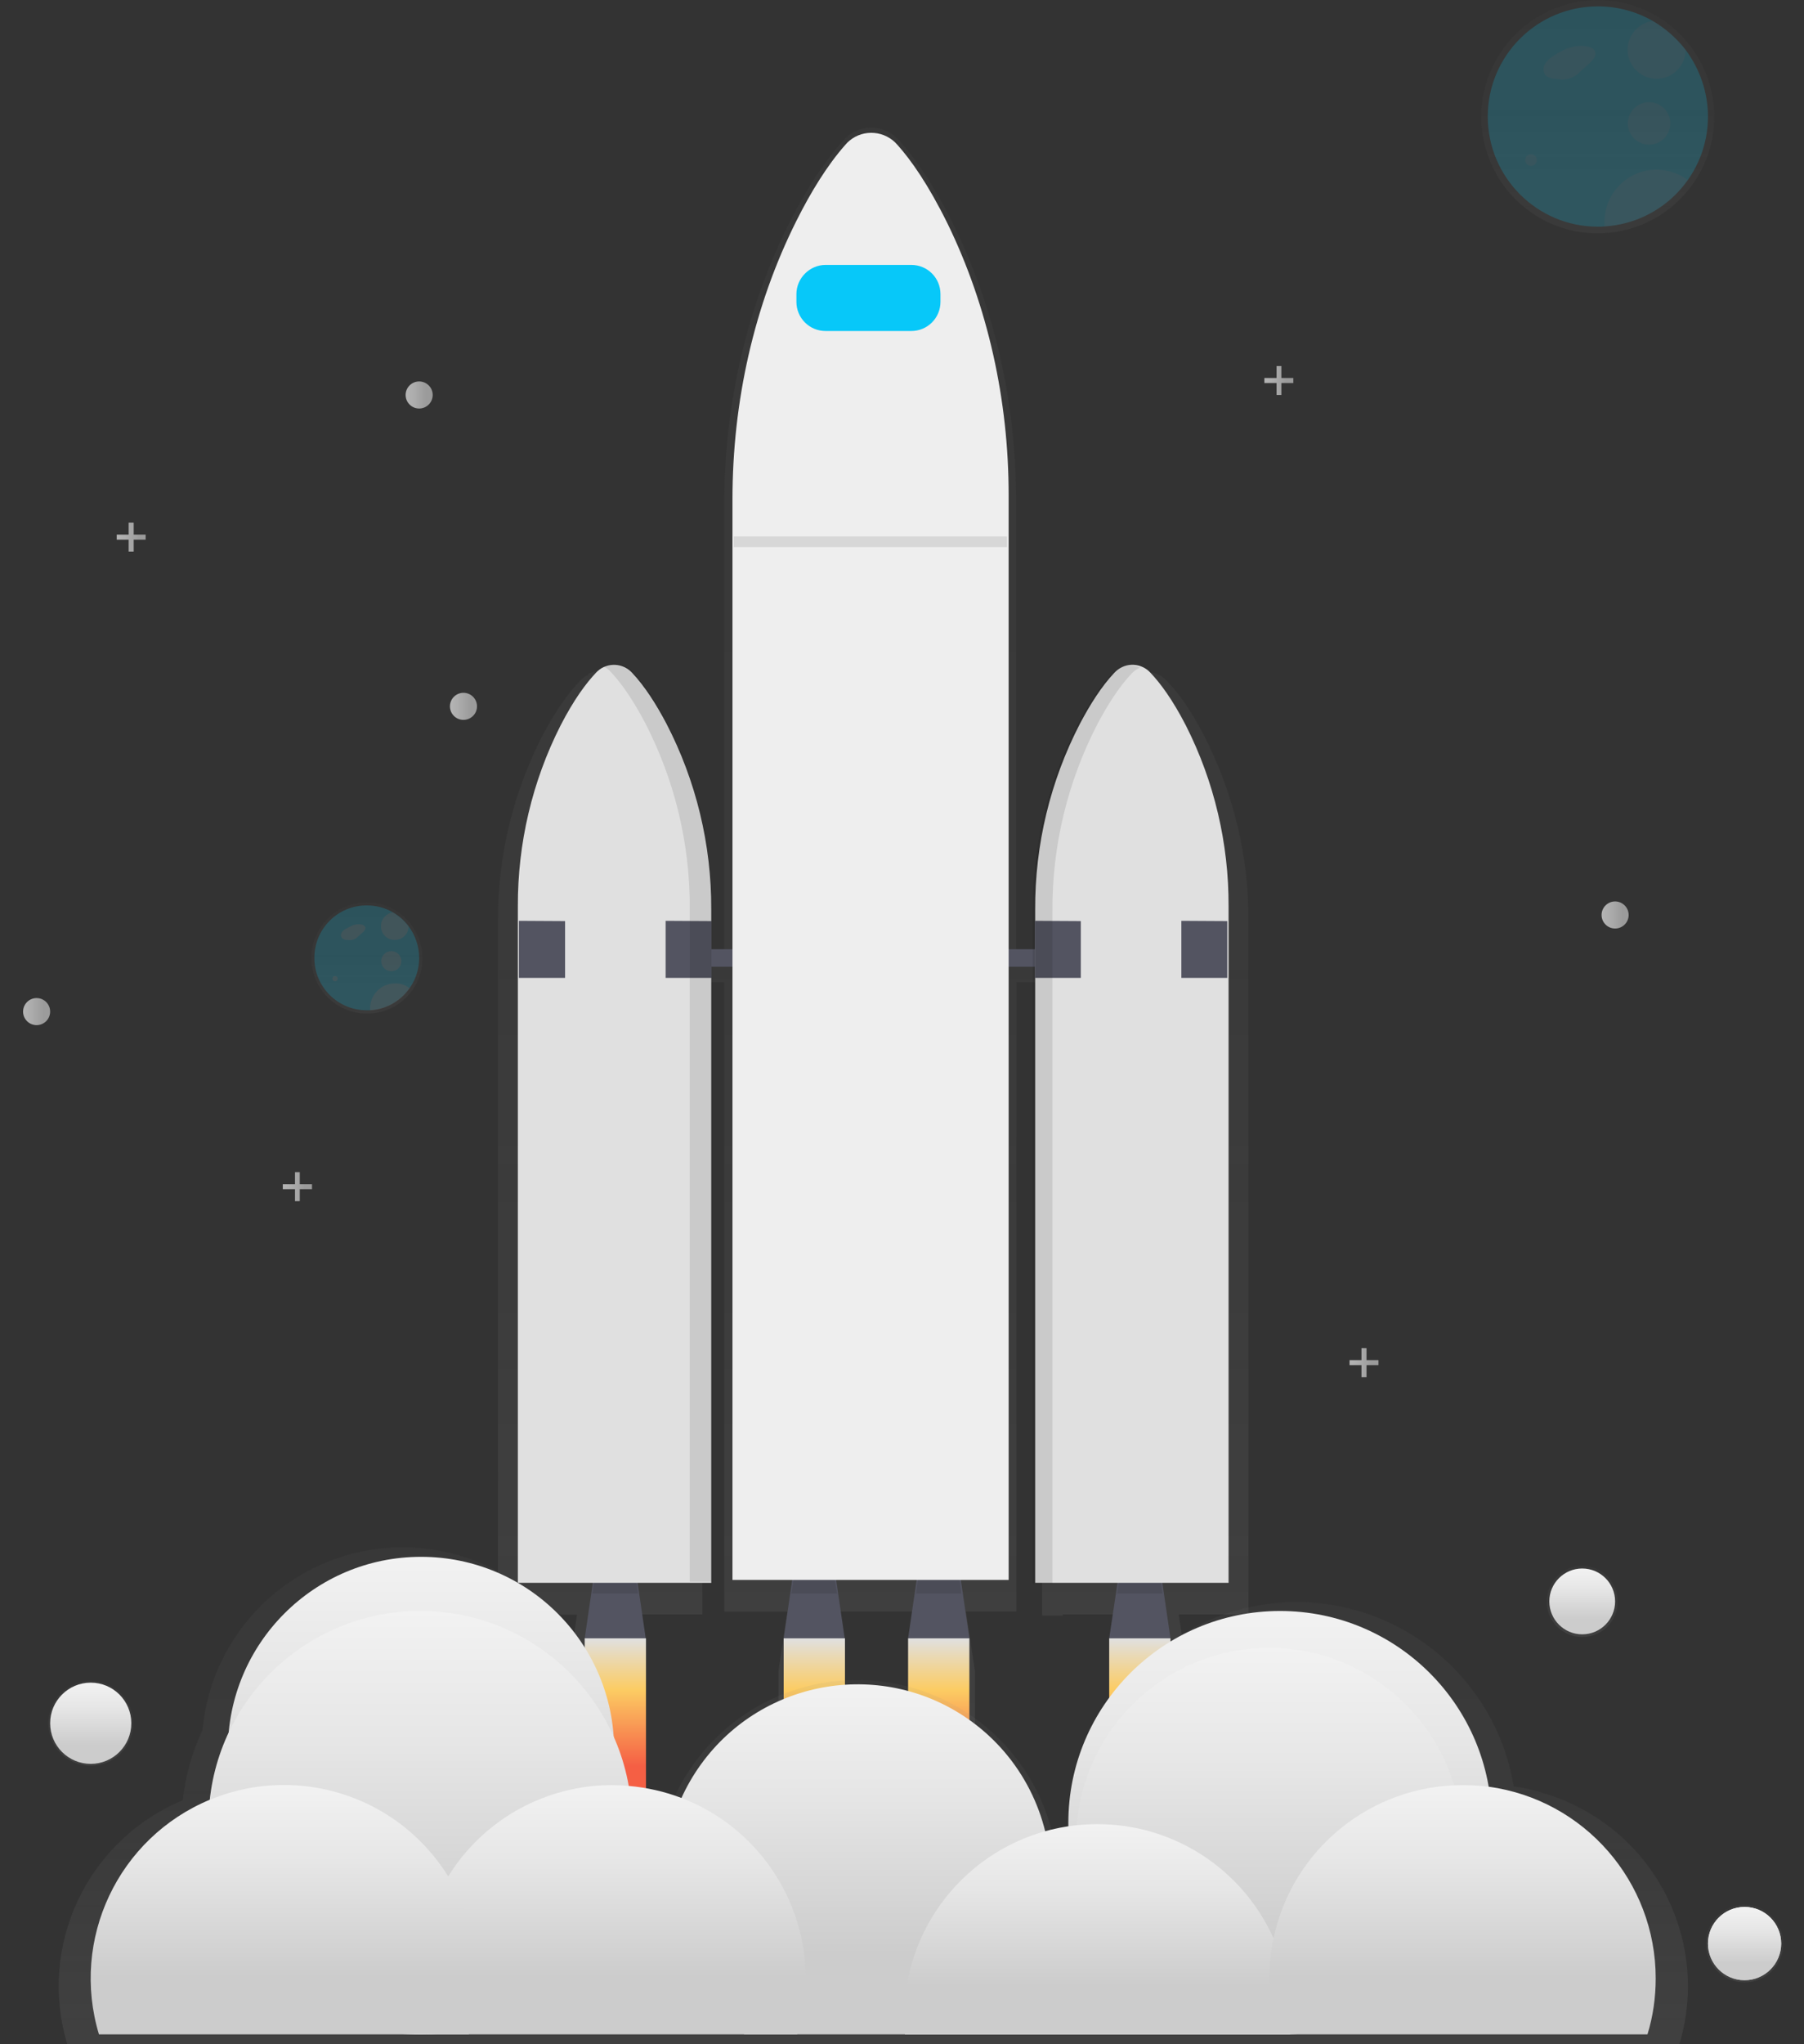 <?xml version="1.0" encoding="utf-8"?>
<!-- Generator: Adobe Illustrator 24.1.0, SVG Export Plug-In . SVG Version: 6.00 Build 0)  -->
<svg version="1.1" id="_x36_1f8f3fd-6b56-45c5-89f2-afa0c413a7fa"
	 xmlns="http://www.w3.org/2000/svg" xmlns:xlink="http://www.w3.org/1999/xlink" x="0px" y="0px" viewBox="0 0 680 770.1"
	 style="enable-background:new 0 0 680 770.1;" xml:space="preserve">
<rect x="0" y="0" width="680" height="770.1" fill="#333333" stroke="none"/>
<style type="text/css">
	.st0{opacity:0.7;}
	.st1{fill:url(#SVGID_1_);}
	.st2{fill:#535461;}
	.st3{opacity:0.1;}
	.st4{fill:#E0E0E0;}
	.st5{fill:url(#SVGID_2_);}
	.st6{fill:url(#SVGID_3_);}
	.st7{fill:url(#SVGID_4_);}
	.st8{fill:url(#SVGID_5_);}
	.st9{fill:#EEEEEE;}
	.st10{fill:#07C8F9;}
	.st11{fill:url(#SVGID_6_);}
	.st12{fill:url(#SVGID_7_);}
	.st13{fill:url(#SVGID_8_);}
	.st14{fill:url(#SVGID_9_);}
	.st15{fill:url(#SVGID_10_);}
	.st16{fill:url(#SVGID_11_);}
	.st17{fill:url(#SVGID_12_);}
	.st18{fill:url(#SVGID_13_);}
	.st19{fill:url(#SVGID_14_);}
	.st20{fill:url(#SVGID_15_);}
	.st21{fill:url(#SVGID_16_);}
	.st22{fill:url(#SVGID_17_);}
	.st23{fill:url(#SVGID_18_);}
	.st24{fill:url(#SVGID_19_);}
	.st25{fill:url(#SVGID_20_);}
	.st26{fill:url(#SVGID_21_);}
	.st27{opacity:0.4;}
	.st28{fill:url(#SVGID_22_);}
	.st29{opacity:0.2;fill:#07C8F9;enable-background:new    ;}
	.st30{opacity:5.000000e-02;fill:#F55F44;enable-background:new    ;}
	.st31{opacity:0.68;fill:url(#SVGID_23_);enable-background:new    ;}
	.st32{opacity:0.68;fill:url(#SVGID_24_);enable-background:new    ;}
	.st33{opacity:0.68;fill:url(#SVGID_25_);enable-background:new    ;}
	.st34{opacity:0.68;fill:url(#SVGID_26_);enable-background:new    ;}
	.st35{opacity:0.68;fill:url(#SVGID_27_);enable-background:new    ;}
	.st36{opacity:0.68;fill:url(#SVGID_28_);enable-background:new    ;}
	.st37{opacity:0.68;fill:url(#SVGID_29_);enable-background:new    ;}
	.st38{opacity:0.68;fill:url(#SVGID_30_);enable-background:new    ;}
	.st39{fill:url(#SVGID_31_);}
	.st40{fill:url(#SVGID_32_);}
	.st41{opacity:0.1;fill:#F55F44;enable-background:new    ;}
</style>
<g class="st0">
	
		<linearGradient id="SVGID_1_" gradientUnits="userSpaceOnUse" x1="466.56" y1="778.95" x2="466.56" y2="133.056" gradientTransform="matrix(1 0 0 1 -137.41 -84.95)">
		<stop  offset="0" style="stop-color:#808080;stop-opacity:0.25"/>
		<stop  offset="0.54" style="stop-color:#808080;stop-opacity:0.12"/>
		<stop  offset="1" style="stop-color:#808080;stop-opacity:0.1"/>
	</linearGradient>
	<path class="st1" d="M470.6,346.6c0.1-24.4-5.8-48.4-17-70c-5.3-10.2-10.2-16.5-14-20.3c-2.9-3.1-7.5-4-11.4-2.2
		c-1.5,0.5-2.9,1.4-4,2.6c-5.1,5.3-9.7,12.2-13.7,19.6c-11.8,22.1-18,46.8-17.9,71.9v15.1H383v-175c0-36.7-8.2-72.9-24.3-105
		c-7.6-15.2-14.6-24.7-19.9-30.5c-5-5.7-13.8-6.3-19.5-1.3c-0.5,0.4-0.9,0.8-1.3,1.3c-7.2,7.9-13.8,18.3-19.5,29.3
		c-16.9,32.8-25.5,70-25.5,107.8v173.4h-8.3v-15.8c0.1-25.1-6-49.8-17.9-71.9c-4-7.4-8.6-14.3-13.6-19.6c-3-3.2-7.7-4-11.6-2.1
		l0.4,0.2c-1.2,0.5-2.3,1.3-3.3,2.3c-3.8,3.9-8.6,10.2-14,20.3c-11.2,21.6-17.1,45.6-17,70v261.6h29.8l-3.3,21.5V694h24.4v-64.3
		l-3.3-21.5h29.4V370h8.3v237.2h23.8l-3.4,22.6V694h24.4v-64.3l-3.4-22.6h32.1l-3.4,22.6V694h24.4v-64.3l-3.4-22.6h19V370h9.7v238.6
		h7.8v-0.4h25.9l-3.3,21.5V694h24.4v-64.3l-3.3-21.5h26.3L470.6,346.6L470.6,346.6z"/>
</g>
<polygon class="st2" points="243.4,617.2 220.4,617.2 224.5,589.2 239.3,589.2 "/>
<g class="st3">
	<polygon points="223.3,600.3 240.5,600.3 239.3,592.5 224.5,592.5 	"/>
</g>
<polygon class="st2" points="441.2,617.2 418.1,617.2 422.3,589.2 437.1,589.2 "/>
<g class="st3">
	<polygon points="421.1,600.3 438.2,600.3 437.1,592.5 422.3,592.5 	"/>
</g>
<polygon class="st2" points="318.4,617.2 295.4,617.2 299.5,589.2 314.3,589.2 "/>
<g class="st3">
	<polygon points="298.3,600.3 315.5,600.3 314.3,592.5 299.5,592.5 	"/>
</g>
<polygon class="st2" points="365.4,617.2 342.3,617.2 346.4,589.2 361.3,589.2 "/>
<g class="st3">
	<polygon points="345.3,600.3 362.4,600.3 361.3,592.5 346.4,592.5 	"/>
</g>
<rect x="243.4" y="357.6" class="st2" width="164.8" height="6.6"/>
<path class="st4" d="M433.7,253.5c-3.4-3.8-9.3-4.1-13.1-0.6c-0.2,0.2-0.4,0.4-0.6,0.6c-4.8,5.1-9.1,11.9-12.9,19.1
	c-11.2,21.6-17,45.6-16.9,70v253.7h72.9V341.5c0.1-23.7-5.4-47.1-16.1-68.2C441.9,263.4,437.3,257.3,433.7,253.5z"/>
<path class="st4" d="M224.6,253.5c3.4-3.8,9.3-4.1,13.1-0.6c0.2,0.2,0.4,0.4,0.6,0.6c4.8,5.1,9.1,11.9,12.9,19.1
	c11.2,21.6,17,45.6,16.9,70v253.7h-72.9V341.5c-0.1-23.7,5.4-47.1,16.1-68.2C216.4,263.4,221,257.3,224.6,253.5z"/>
<polygon class="st2" points="195.6,346.9 213,347 213,368.4 195.6,368.4 "/>
<polygon class="st2" points="250.9,346.9 268.2,347 268.2,368.4 250.9,368.4 "/>
<polygon class="st2" points="390.1,346.9 407.4,347 407.4,368.4 390.1,368.4 "/>
<polygon class="st2" points="445.3,346.9 462.6,347 462.6,368.4 445.3,368.4 "/>
<g class="st3">
	<path d="M251.3,272.2c-3.8-7.2-8.1-14-12.9-19.1c-2.8-3.1-7.3-3.9-11-2.1c1,0.5,2,1.2,2.8,2.1c4.8,5.1,9.1,11.9,12.9,19.1
		c11.2,21.6,17,45.6,16.9,70v253.7h8.2V342.3C268.3,317.9,262.5,293.9,251.3,272.2z"/>
</g>
<g class="st3">
	<path d="M413.6,272.9c3.8-7.2,8.1-14,12.9-19.1c0.9-1,2-1.7,3.2-2.3c-3.7-1.6-7.9-0.7-10.6,2.3c-4.8,5.1-9.1,11.9-12.9,19.1
		c-11.2,21.6-17,45.6-16.9,70v253.7h7.4V343C396.6,318.6,402.4,294.6,413.6,272.9z"/>
</g>
<linearGradient id="SVGID_2_" gradientUnits="userSpaceOnUse" x1="231.95" y1="637.2" x2="231.95" y2="699.8" gradientTransform="matrix(1 0 0 1 0 -20)">
	<stop  offset="0" style="stop-color:#E0E0E0"/>
	<stop  offset="0.31" style="stop-color:#FCCC63"/>
	<stop  offset="0.77" style="stop-color:#F55F44"/>
</linearGradient>
<rect x="220.4" y="617.2" class="st5" width="23.1" height="62.6"/>
<linearGradient id="SVGID_3_" gradientUnits="userSpaceOnUse" x1="306.95" y1="637.2" x2="306.95" y2="699.8" gradientTransform="matrix(1 0 0 1 0 -20)">
	<stop  offset="0" style="stop-color:#E0E0E0"/>
	<stop  offset="0.31" style="stop-color:#FCCC63"/>
	<stop  offset="0.77" style="stop-color:#F55F44"/>
</linearGradient>
<rect x="295.4" y="617.2" class="st6" width="23.1" height="62.6"/>
<linearGradient id="SVGID_4_" gradientUnits="userSpaceOnUse" x1="353.85" y1="637.2" x2="353.85" y2="699.8" gradientTransform="matrix(1 0 0 1 0 -20)">
	<stop  offset="0" style="stop-color:#E0E0E0"/>
	<stop  offset="0.31" style="stop-color:#FCCC63"/>
	<stop  offset="0.77" style="stop-color:#F55F44"/>
</linearGradient>
<rect x="342.3" y="617.2" class="st7" width="23.1" height="62.6"/>
<linearGradient id="SVGID_5_" gradientUnits="userSpaceOnUse" x1="429.65" y1="637.2" x2="429.65" y2="699.8" gradientTransform="matrix(1 0 0 1 0 -20)">
	<stop  offset="0" style="stop-color:#E0E0E0"/>
	<stop  offset="0.31" style="stop-color:#FCCC63"/>
	<stop  offset="0.77" style="stop-color:#F55F44"/>
</linearGradient>
<rect x="418.1" y="617.2" class="st8" width="23.1" height="62.6"/>
<path class="st9" d="M338.3,54.6c-4.6-5.4-12.7-6.1-18.1-1.6c-0.6,0.5-1.1,1-1.6,1.6c-6.8,7.7-13,17.8-18.4,28.6
	c-16,31.9-24.1,68.2-24.1,104.9v407.1h104.1V186.5c0-35.7-7.8-71-23-102.2C349.9,69.5,343.4,60.3,338.3,54.6z"/>
<path class="st10" d="M311.2,99.8h32.3c6.1,0,11,4.9,11,11v2.9c0,6.1-4.9,11-11,11h-32.3c-6.1,0-11-4.9-11-11v-2.9
	C300.2,104.8,305.2,99.8,311.2,99.8z"/>
<g class="st0">
	
		<linearGradient id="SVGID_6_" gradientUnits="userSpaceOnUse" x1="466.6" y1="855.15" x2="466.6" y2="667.889" gradientTransform="matrix(1 0 0 1 -137.41 -84.95)">
		<stop  offset="0" style="stop-color:#808080;stop-opacity:0.25"/>
		<stop  offset="0.54" style="stop-color:#808080;stop-opacity:0.12"/>
		<stop  offset="1" style="stop-color:#808080;stop-opacity:0.1"/>
	</linearGradient>
	<path class="st11" d="M570.6,673L570.6,673c-7.5-45.2-50.2-75.8-95.5-68.3c-40.2,6.7-69.7,41.6-69.4,82.4c0,0.4,0,0.8,0,1.2l0,0
		c-3.1,0.5-6.1,1.1-9.1,2c-10.2-40.6-51.4-65.3-92-55.1c-22.4,5.6-41,21.2-50.6,42.2c-6.7-2.6-13.8-4.2-20.9-4.8l0,0
		c-1.1-6.5-3.1-12.8-5.7-18.8c-2.7-41.8-38.8-73.4-80.6-70.7c-37.2,2.4-67.1,31.6-70.5,68.7c-3.9,8.3-6.4,17.2-7.4,26.4l0,0
		c-36,15-54.8,54.7-43.5,92H633c12.1-40.1-10.6-82.4-50.7-94.5C578.4,674.4,574.5,673.5,570.6,673z"/>
</g>
<linearGradient id="SVGID_7_" gradientUnits="userSpaceOnUse" x1="158.7" y1="606.5" x2="158.7" y2="752.1" gradientTransform="matrix(1 0 0 1 0 -20)">
	<stop  offset="0" style="stop-color:#F2F2F2"/>
	<stop  offset="0.31" style="stop-color:#E6E6E6"/>
	<stop  offset="0.77" style="stop-color:#CCCCCC"/>
</linearGradient>
<circle class="st12" cx="158.7" cy="659.3" r="72.8"/>
<linearGradient id="SVGID_8_" gradientUnits="userSpaceOnUse" x1="158.4" y1="626.9" x2="158.4" y2="786.5" gradientTransform="matrix(1 0 0 1 0 -20)">
	<stop  offset="0" style="stop-color:#F2F2F2"/>
	<stop  offset="0.31" style="stop-color:#E6E6E6"/>
	<stop  offset="0.77" style="stop-color:#CCCCCC"/>
</linearGradient>
<circle class="st13" cx="158.4" cy="686.7" r="79.8"/>
<linearGradient id="SVGID_9_" gradientUnits="userSpaceOnUse" x1="482.5" y1="626.9" x2="482.5" y2="786.5" gradientTransform="matrix(1 0 0 1 0 -20)">
	<stop  offset="0" style="stop-color:#F2F2F2"/>
	<stop  offset="0.31" style="stop-color:#E6E6E6"/>
	<stop  offset="0.77" style="stop-color:#CCCCCC"/>
</linearGradient>
<circle class="st14" cx="482.5" cy="686.7" r="79.8"/>
<linearGradient id="SVGID_10_" gradientUnits="userSpaceOnUse" x1="478.4" y1="640.8" x2="478.4" y2="786.4" gradientTransform="matrix(1 0 0 1 0 -20)">
	<stop  offset="0" style="stop-color:#F2F2F2"/>
	<stop  offset="0.31" style="stop-color:#E6E6E6"/>
	<stop  offset="0.77" style="stop-color:#CCCCCC"/>
</linearGradient>
<circle class="st15" cx="478.4" cy="693.6" r="72.8"/>
<linearGradient id="SVGID_11_" gradientUnits="userSpaceOnUse" x1="460.675" y1="719.48" x2="460.675" y2="851.35" gradientTransform="matrix(1 0 0 1 -137.41 -84.95)">
	<stop  offset="0" style="stop-color:#F2F2F2"/>
	<stop  offset="0.31" style="stop-color:#E6E6E6"/>
	<stop  offset="0.77" style="stop-color:#CCCCCC"/>
</linearGradient>
<path class="st16" d="M396.1,707.4c0,23.4-11.2,45.3-30.1,59h-85.4c-32.6-23.6-39.9-69.1-16.4-101.7c23.6-32.6,69.1-39.9,101.7-16.4
	C384.9,662,396.1,684,396.1,707.4L396.1,707.4z"/>
<linearGradient id="SVGID_12_" gradientUnits="userSpaceOnUse" x1="368.248" y1="757.45" x2="368.248" y2="851.35" gradientTransform="matrix(1 0 0 1 -137.41 -84.95)">
	<stop  offset="0" style="stop-color:#F2F2F2"/>
	<stop  offset="0.31" style="stop-color:#E6E6E6"/>
	<stop  offset="0.77" style="stop-color:#CCCCCC"/>
</linearGradient>
<path class="st17" d="M303.6,745.3c0,7.2-1,14.3-3.1,21.1H161.1 M161.1,766.4c-11.6-38.5,10.1-79.1,48.6-90.8
	c6.7-2,13.6-3.1,20.6-3.1h0.5c2,0,4.1,0.1,6.1,0.3c6.9,0.6,13.6,2.1,20.1,4.6c28.1,10.8,46.7,37.9,46.7,68L161.1,766.4z"/>
<linearGradient id="SVGID_13_" gradientUnits="userSpaceOnUse" x1="551.06" y1="772" x2="551.06" y2="851.3" gradientTransform="matrix(1 0 0 1 -137.41 -84.95)">
	<stop  offset="0" style="stop-color:#F2F2F2"/>
	<stop  offset="0.31" style="stop-color:#E6E6E6"/>
	<stop  offset="0.77" style="stop-color:#CCCCCC"/>
</linearGradient>
<path class="st18" d="M486.5,759.9c0,2.2-0.1,4.3-0.3,6.5v0.1H341.1c-0.2-2.2-0.3-4.3-0.3-6.5c0-36,26.3-66.6,61.9-72
	c3.6-0.5,7.2-0.8,10.9-0.8c1.9,0,3.7,0.1,5.5,0.2c26.6,2,49.9,18.4,60.9,42.7c0.3,0.7,0.6,1.3,0.9,2
	C484.6,740.8,486.5,750.3,486.5,759.9z"/>
<linearGradient id="SVGID_14_" gradientUnits="userSpaceOnUse" x1="688.7" y1="757.45" x2="688.7" y2="851.35" gradientTransform="matrix(1 0 0 1 -137.41 -84.95)">
	<stop  offset="0" style="stop-color:#F2F2F2"/>
	<stop  offset="0.31" style="stop-color:#E6E6E6"/>
	<stop  offset="0.77" style="stop-color:#CCCCCC"/>
</linearGradient>
<path class="st19" d="M624.1,745.3c0,7.2-1,14.3-3.1,21.1H481.6l0,0c-3.4-11.2-4-23-1.9-34.5c0.1-0.6,0.2-1.3,0.4-1.9
	c7.2-33.6,36.9-57.5,71.2-57.5c2.3,0,4.5,0.1,6.8,0.3c1,0.1,2,0.2,3,0.3C597.2,678,624.1,708.9,624.1,745.3z"/>
<linearGradient id="SVGID_15_" gradientUnits="userSpaceOnUse" x1="244.445" y1="757.399" x2="244.445" y2="851.35" gradientTransform="matrix(1 0 0 1 -137.41 -84.95)">
	<stop  offset="0" style="stop-color:#F2F2F2"/>
	<stop  offset="0.31" style="stop-color:#E6E6E6"/>
	<stop  offset="0.77" style="stop-color:#CCCCCC"/>
</linearGradient>
<path class="st20" d="M176.7,766.4c0.2-0.8,0.5-1.5,0.7-2.3c10.4-38.9-12.7-78.8-51.6-89.2c-12.5-3.3-25.7-3.3-38.2,0.2
	c-2.9,0.8-5.7,1.8-8.5,2.9c-34.6,14.4-52.6,52.6-41.8,88.4L176.7,766.4L176.7,766.4z"/>
<g class="st0">
	
		<linearGradient id="SVGID_16_" gradientUnits="userSpaceOnUse" x1="596.4" y1="636.63" x2="596.4" y2="609.91" gradientTransform="matrix(1 0 0 1 0 -20)">
		<stop  offset="0" style="stop-color:#808080;stop-opacity:0.25"/>
		<stop  offset="0.54" style="stop-color:#808080;stop-opacity:0.12"/>
		<stop  offset="1" style="stop-color:#808080;stop-opacity:0.1"/>
	</linearGradient>
	<circle class="st21" cx="596.4" cy="603.3" r="13.4"/>
</g>
<linearGradient id="SVGID_17_" gradientUnits="userSpaceOnUse" x1="596.4" y1="610.9" x2="596.4" y2="635.66" gradientTransform="matrix(1 0 0 1 0 -20)">
	<stop  offset="0" style="stop-color:#F2F2F2"/>
	<stop  offset="0.31" style="stop-color:#E6E6E6"/>
	<stop  offset="0.77" style="stop-color:#CCCCCC"/>
</linearGradient>
<circle class="st22" cx="596.4" cy="603.3" r="12.4"/>
<g class="st0">
	
		<linearGradient id="SVGID_18_" gradientUnits="userSpaceOnUse" x1="657.6" y1="766.75" x2="657.6" y2="737.61" gradientTransform="matrix(1 0 0 1 0 -20)">
		<stop  offset="0" style="stop-color:#808080;stop-opacity:0.25"/>
		<stop  offset="0.54" style="stop-color:#808080;stop-opacity:0.12"/>
		<stop  offset="1" style="stop-color:#808080;stop-opacity:0.1"/>
	</linearGradient>
	<circle class="st23" cx="657.6" cy="732.2" r="14.6"/>
</g>
<linearGradient id="SVGID_19_" gradientUnits="userSpaceOnUse" x1="657.6" y1="738.34" x2="657.6" y2="766.02" gradientTransform="matrix(1 0 0 1 0 -20)">
	<stop  offset="0" style="stop-color:#F2F2F2"/>
	<stop  offset="0.31" style="stop-color:#E0E0E0"/>
	<stop  offset="0.77" style="stop-color:#B3B3B3"/>
</linearGradient>
<circle class="st24" cx="657.6" cy="732.2" r="13.8"/>
<g class="st0">
	
		<linearGradient id="SVGID_20_" gradientUnits="userSpaceOnUse" x1="34.2" y1="685.16" x2="34.2" y2="653.16" gradientTransform="matrix(1 0 0 1 0 -20)">
		<stop  offset="0" style="stop-color:#808080;stop-opacity:0.25"/>
		<stop  offset="0.54" style="stop-color:#808080;stop-opacity:0.12"/>
		<stop  offset="1" style="stop-color:#808080;stop-opacity:0.1"/>
	</linearGradient>
	<circle class="st25" cx="34.2" cy="649.2" r="16"/>
</g>
<linearGradient id="SVGID_21_" gradientUnits="userSpaceOnUse" x1="34.2" y1="653.86" x2="34.2" y2="684.46" gradientTransform="matrix(1 0 0 1 0 -20)">
	<stop  offset="0" style="stop-color:#F2F2F2"/>
	<stop  offset="0.31" style="stop-color:#E6E6E6"/>
	<stop  offset="0.77" style="stop-color:#CCCCCC"/>
</linearGradient>
<circle class="st26" cx="34.2" cy="649.2" r="15.3"/>
<g class="st27">
	
		<linearGradient id="SVGID_22_" gradientUnits="userSpaceOnUse" x1="739.68" y1="172.85" x2="739.68" y2="85.004" gradientTransform="matrix(1 0 0 1 -137.41 -84.95)">
		<stop  offset="0" style="stop-color:#808080;stop-opacity:0.25"/>
		<stop  offset="0.54" style="stop-color:#808080;stop-opacity:0.12"/>
		<stop  offset="1" style="stop-color:#808080;stop-opacity:0.1"/>
	</linearGradient>
	<path class="st28" d="M637.3,17.5L637.3,17.5c-3.5-4.7-8-8.6-13.1-11.6l0,0c-21-12.1-47.9-4.8-60,16.2s-4.8,47.9,16.2,60
		c6.6,3.8,14.1,5.8,21.8,5.8c0.9,0,1.9,0,2.8-0.1c24.2-1.5,42.6-22.4,41.1-46.6C645.5,32.6,642.5,24.4,637.3,17.5L637.3,17.5z"/>
</g>
<path class="st29" d="M643.8,43.9c0,21.9-17,40-38.9,41.4c-0.9,0.1-1.8,0.1-2.6,0.1c-22.9,0-41.5-18.6-41.5-41.5
	s18.6-41.5,41.5-41.5c7.3,0,14.4,1.9,20.7,5.5l0,0c4.8,2.8,9,6.5,12.4,10.9l0,0C640.8,26.1,643.8,34.9,643.8,43.9z"/>
<path class="st30" d="M592,17.6c-2.1,0.9-4.2,2-6.2,3.3c-1.3,0.7-2.5,1.8-3.3,3c-0.9,1.3-0.9,2.9-0.1,4.2c1,1.4,3,1.6,4.7,1.7
	c3.1,0.7,6.4-0.4,8.5-2.8l3.6-3.2c1.2-1.1,2.6-2.7,2.1-4.3c-0.4-1.2-1.8-1.8-3-2c-3.1-0.6-6.3,0-8.9,1.6"/>
<circle class="st30" cx="577.1" cy="60.3" r="2.2"/>
<circle class="st30" cx="621.6" cy="46.5" r="8"/>
<path class="st30" d="M635.4,18.9L635.4,18.9c-0.1,6-5.1,10.9-11.1,10.8s-10.9-5.1-10.8-11.1c0.1-5.4,4.1-10,9.5-10.7l0,0
	C627.8,10.7,632,14.5,635.4,18.9z"/>
<path class="st30" d="M636.2,67.8c-7.2,10.3-18.8,16.7-31.3,17.5c-0.1-0.6-0.1-1.1-0.1-1.7c0-10.9,8.8-19.7,19.7-19.7
	C628.7,64,632.8,65.3,636.2,67.8L636.2,67.8z"/>
<linearGradient id="SVGID_23_" gradientUnits="userSpaceOnUse" x1="603.7" y1="427.3" x2="613.9" y2="427.3" gradientTransform="matrix(1 0 0 -1 0 772)">
	<stop  offset="0" style="stop-color:#F2F2F2"/>
	<stop  offset="0.31" style="stop-color:#E6E6E6"/>
	<stop  offset="0.77" style="stop-color:#CCCCCC"/>
</linearGradient>
<circle class="st31" cx="608.8" cy="344.7" r="5.1"/>
<linearGradient id="SVGID_24_" gradientUnits="userSpaceOnUse" x1="169.63" y1="505.9" x2="179.83" y2="505.9" gradientTransform="matrix(1 0 0 -1 0 772)">
	<stop  offset="0" style="stop-color:#F2F2F2"/>
	<stop  offset="0.31" style="stop-color:#E6E6E6"/>
	<stop  offset="0.77" style="stop-color:#CCCCCC"/>
</linearGradient>
<circle class="st32" cx="174.7" cy="266.1" r="5.1"/>
<linearGradient id="SVGID_25_" gradientUnits="userSpaceOnUse" x1="152.88" y1="623.2" x2="163.08" y2="623.2" gradientTransform="matrix(1 0 0 -1 0 772)">
	<stop  offset="0" style="stop-color:#F2F2F2"/>
	<stop  offset="0.31" style="stop-color:#E6E6E6"/>
	<stop  offset="0.77" style="stop-color:#CCCCCC"/>
</linearGradient>
<circle class="st33" cx="158" cy="148.8" r="5.1"/>
<linearGradient id="SVGID_26_" gradientUnits="userSpaceOnUse" x1="8.67" y1="390.9" x2="18.87" y2="390.9" gradientTransform="matrix(1 0 0 -1 0 772)">
	<stop  offset="0" style="stop-color:#F2F2F2"/>
	<stop  offset="0.31" style="stop-color:#E6E6E6"/>
	<stop  offset="0.77" style="stop-color:#CCCCCC"/>
</linearGradient>
<circle class="st34" cx="13.8" cy="381.1" r="5.1"/>
<linearGradient id="SVGID_27_" gradientUnits="userSpaceOnUse" x1="476.62" y1="628.65" x2="487.55" y2="628.65" gradientTransform="matrix(1 0 0 -1 0 772)">
	<stop  offset="0" style="stop-color:#F2F2F2"/>
	<stop  offset="0.31" style="stop-color:#E6E6E6"/>
	<stop  offset="0.77" style="stop-color:#CCCCCC"/>
</linearGradient>
<polygon class="st35" points="487.5,142.4 483,142.4 483,137.9 481.2,137.9 481.2,142.4 476.6,142.4 476.6,144.3 481.2,144.3 
	481.2,148.8 483,148.8 483,144.3 487.5,144.3 "/>
<linearGradient id="SVGID_28_" gradientUnits="userSpaceOnUse" x1="508.67" y1="258.65" x2="519.59" y2="258.65" gradientTransform="matrix(1 0 0 -1 0 772)">
	<stop  offset="0" style="stop-color:#F2F2F2"/>
	<stop  offset="0.31" style="stop-color:#E6E6E6"/>
	<stop  offset="0.77" style="stop-color:#CCCCCC"/>
</linearGradient>
<polygon class="st36" points="519.6,512.4 515.1,512.4 515.1,507.9 513.2,507.9 513.2,512.4 508.7,512.4 508.7,514.3 513.2,514.3 
	513.2,518.8 515.1,518.8 515.1,514.3 519.6,514.3 "/>
<linearGradient id="SVGID_29_" gradientUnits="userSpaceOnUse" x1="44" y1="569.65" x2="54.93" y2="569.65" gradientTransform="matrix(1 0 0 -1 0 772)">
	<stop  offset="0" style="stop-color:#F2F2F2"/>
	<stop  offset="0.31" style="stop-color:#E6E6E6"/>
	<stop  offset="0.77" style="stop-color:#CCCCCC"/>
</linearGradient>
<polygon class="st37" points="54.9,201.4 50.4,201.4 50.4,196.9 48.5,196.9 48.5,201.4 44,201.4 44,203.3 48.5,203.3 48.5,207.8 
	50.4,207.8 50.4,203.3 54.9,203.3 "/>
<linearGradient id="SVGID_30_" gradientUnits="userSpaceOnUse" x1="106.64" y1="324.95" x2="117.56" y2="324.95" gradientTransform="matrix(1 0 0 -1 0 772)">
	<stop  offset="0" style="stop-color:#F2F2F2"/>
	<stop  offset="0.31" style="stop-color:#E6E6E6"/>
	<stop  offset="0.77" style="stop-color:#CCCCCC"/>
</linearGradient>
<polygon class="st38" points="117.6,446.1 113,446.1 113,441.6 111.2,441.6 111.2,446.1 106.6,446.1 106.6,448 111.2,448 
	111.2,452.5 113,452.5 113,448 117.6,448 "/>
<linearGradient id="SVGID_31_" gradientUnits="userSpaceOnUse" x1="657.6" y1="738.34" x2="657.6" y2="766.02" gradientTransform="matrix(1 0 0 1 0 -20)">
	<stop  offset="0" style="stop-color:#F2F2F2"/>
	<stop  offset="0.31" style="stop-color:#E6E6E6"/>
	<stop  offset="0.77" style="stop-color:#CCCCCC"/>
</linearGradient>
<circle class="st39" cx="657.6" cy="732.2" r="13.8"/>
<g class="st27">
	
		<linearGradient id="SVGID_32_" gradientUnits="userSpaceOnUse" x1="275.72" y1="466.757" x2="275.72" y2="424.92" gradientTransform="matrix(1 0 0 1 -137.41 -84.95)">
		<stop  offset="0" style="stop-color:#808080;stop-opacity:0.25"/>
		<stop  offset="0.54" style="stop-color:#808080;stop-opacity:0.12"/>
		<stop  offset="1" style="stop-color:#808080;stop-opacity:0.1"/>
	</linearGradient>
	<path class="st40" d="M155,348.3L155,348.3c-1.7-2.2-3.8-4.1-6.2-5.5l0,0c-10-5.8-22.8-2.4-28.6,7.6s-2.4,22.8,7.6,28.6
		c3.2,1.9,6.9,2.9,10.6,2.8c0.4,0,0.9,0,1.3,0c11.5-0.7,20.3-10.7,19.5-22.2C158.9,355.5,157.4,351.6,155,348.3L155,348.3z"/>
</g>
<path class="st29" d="M158,360.9c0,10.4-8.1,19.1-18.5,19.7c-0.4,0-0.8,0-1.3,0c-10.9,0-19.8-8.9-19.7-19.8
	c0-10.9,8.9-19.8,19.8-19.7c3.5,0,6.9,0.9,9.8,2.6l0,0c2.3,1.3,4.3,3.1,5.9,5.2l0,0C156.6,352.4,158,356.6,158,360.9z"/>
<path class="st41" d="M133.4,348.4c-1,0.4-2,1-3,1.5c-0.6,0.3-1.2,0.8-1.6,1.4c-0.4,0.6-0.4,1.4,0,2c0.6,0.6,1.4,0.9,2.2,0.8
	c1.5,0.3,3-0.2,4-1.3l1.7-1.5c0.6-0.5,1.2-1.3,1-2c-0.3-0.6-0.8-0.9-1.4-1c-1.5-0.3-3,0-4.3,0.8"/>
<circle class="st41" cx="126.3" cy="368.7" r="1"/>
<circle class="st41" cx="147.5" cy="362.1" r="3.8"/>
<path class="st41" d="M154,349L154,349c0,2.9-2.4,5.2-5.3,5.1c-2.9,0-5.2-2.4-5.1-5.3c0-2.6,2-4.7,4.5-5.1l0,0
	C150.4,345.2,152.4,346.9,154,349z"/>
<path class="st41" d="M154.4,372.3c-3.4,4.9-8.9,8-14.9,8.4c0-0.3,0-0.5,0-0.8c0-5.2,4.2-9.4,9.3-9.4
	C150.9,370.4,152.9,371.1,154.4,372.3L154.4,372.3z"/>
<g class="st3">
	<rect x="276.6" y="202.1" width="103" height="4"/>
</g>
</svg>

